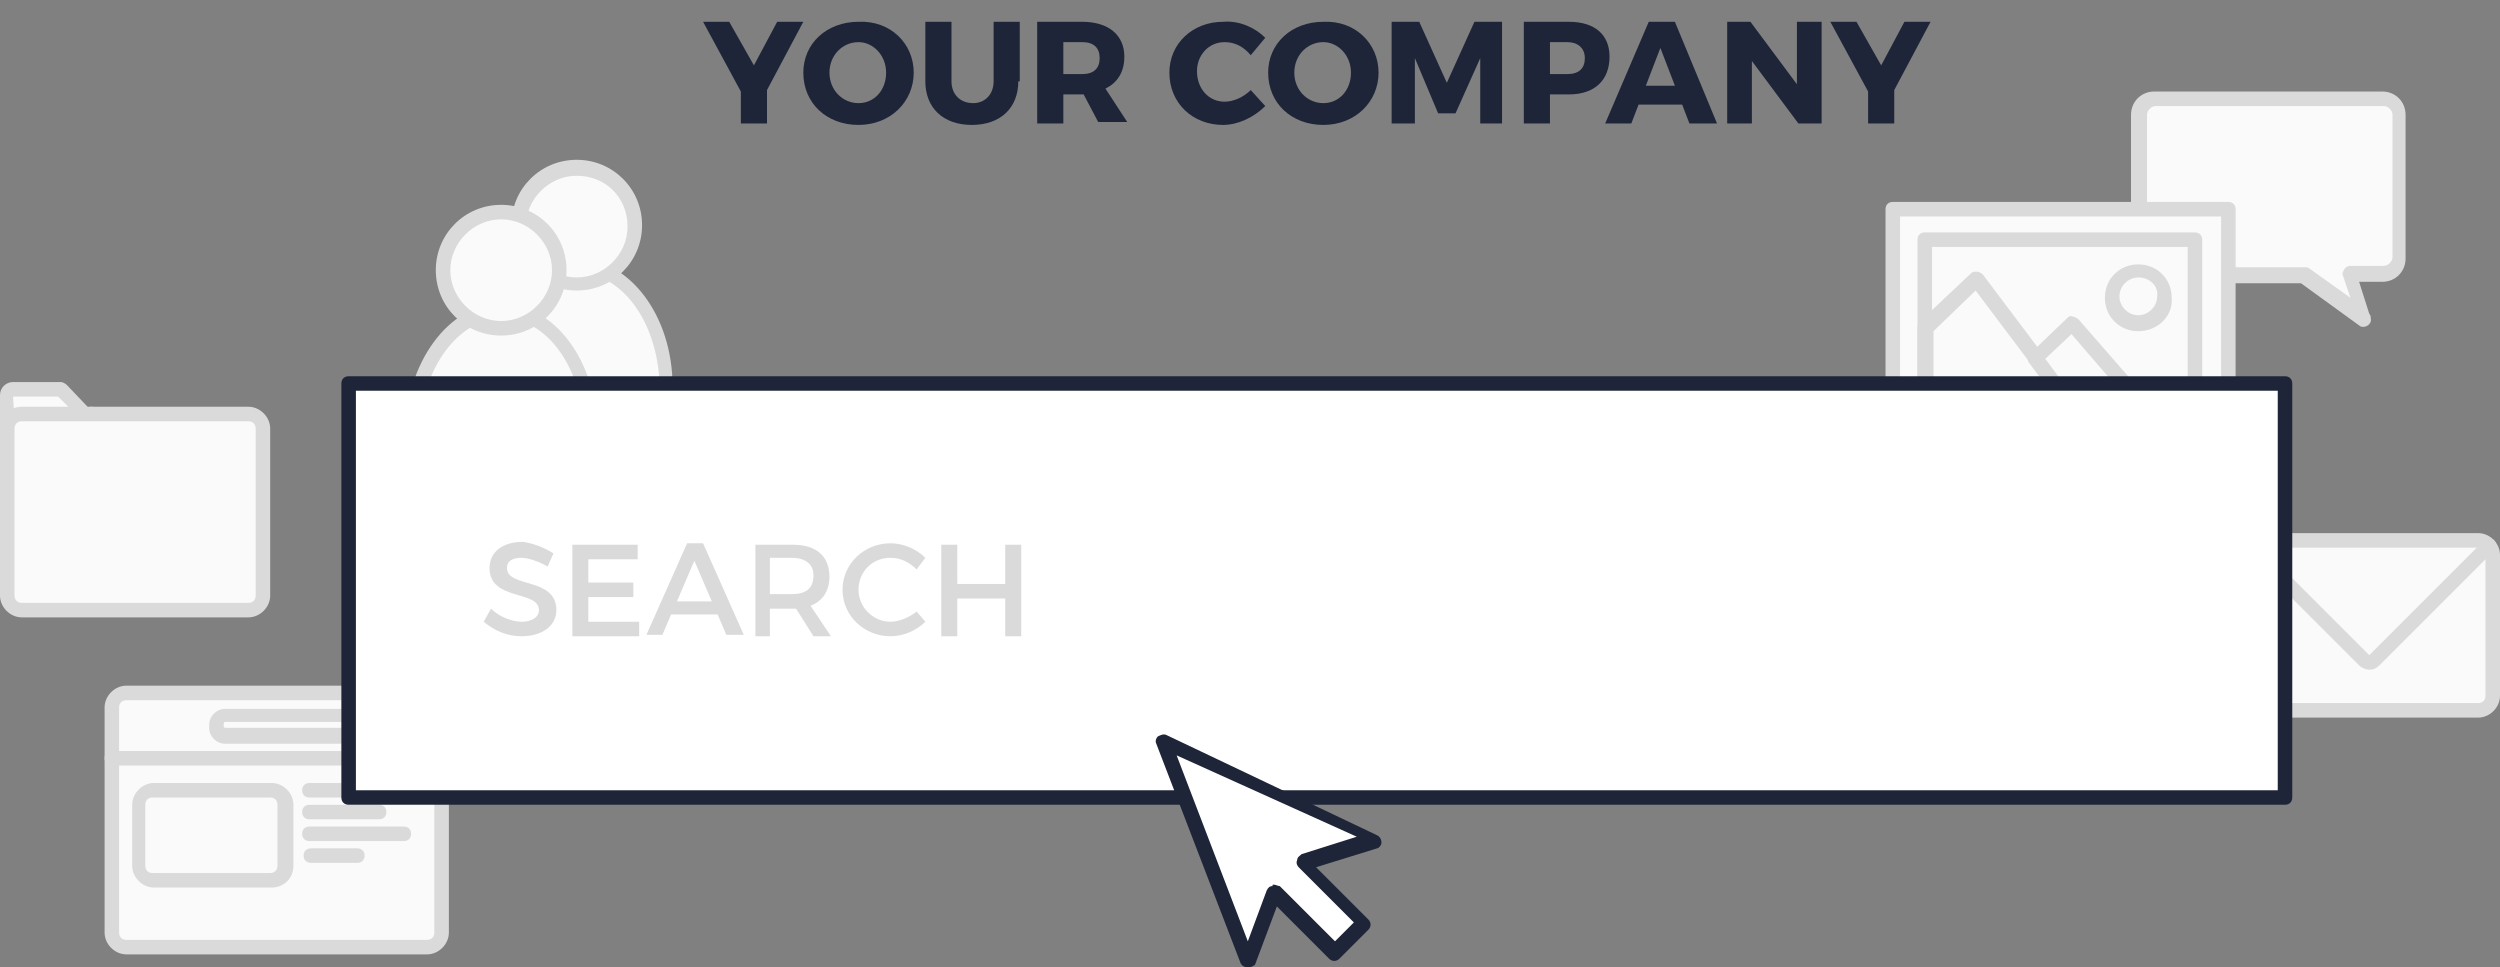 <?xml version="1.0" encoding="utf-8"?>
<!-- Generator: Adobe Illustrator 18.1.1, SVG Export Plug-In . SVG Version: 6.00 Build 0)  -->
<svg version="1.1" id="Calque_1" xmlns="http://www.w3.org/2000/svg" xmlns:xlink="http://www.w3.org/1999/xlink" x="0px" y="0px"
	 viewBox="0 0 172.1 66.6" enable-background="new 0 0 172.1 66.6" xml:space="preserve">
<rect x="0" y="0" width="172.1" height="66.6" fill="#808080" stroke="none"/>
<g>
	<g>
		<polyline fill="#FAFAFA" points="6.3,28.5 6.3,29.1 0.5,29.1 		"/>
		<path fill="#DADADA" d="M6.3,29.6H0.5c-0.3,0-0.5-0.2-0.5-0.5s0.2-0.5,0.5-0.5h5.3v-0.1C5.8,28.2,6,28,6.3,28s0.5,0.2,0.5,0.5v0.6
			C6.8,29.3,6.5,29.6,6.3,29.6z"/>
	</g>
	<g>
		<path fill="#FAFAFA" d="M0.5,29.5v-2.3c0-0.2,0.2-0.4,0.4-0.4h3.3l2,2.1v0.6H0.5"/>
		<path fill="#DADADA" d="M6.3,30H0.5C0.2,30,0,29.8,0,29.5v-2.3c0-0.5,0.4-0.9,0.9-0.9h3.3c0.1,0,0.3,0.1,0.4,0.2l2,2.1
			c0.1,0.1,0.1,0.2,0.1,0.3v0.6C6.8,29.8,6.5,30,6.3,30z M1,29h4.7L4,27.3H0.9L1,29z"/>
	</g>
	<g>
		<path fill="#FAFAFA" d="M0.5,41V29.5c0-0.5,0.4-1,1-1h15.6c0.6,0,1,0.5,1,1V41c0,0.5-0.4,1-1,1H1.5C0.9,42,0.5,41.6,0.5,41z"/>
		<path fill="#DADADA" d="M17.1,42.5H1.5C0.7,42.5,0,41.8,0,41V29.5C0,28.6,0.7,28,1.5,28h15.6c0.8,0,1.5,0.7,1.5,1.5V41
			C18.6,41.8,17.9,42.5,17.1,42.5z M1.5,29C1.2,29,1,29.2,1,29.5V41c0,0.3,0.2,0.5,0.5,0.5h15.6c0.3,0,0.5-0.2,0.5-0.5V29.5
			c0-0.3-0.2-0.5-0.5-0.5H1.5z"/>
	</g>
</g>
<g>
	<path fill="#FAFAFA" d="M170.6,48.9h-15.1c-0.6,0-1-0.5-1-1v-9.7c0-0.5,0.4-1,1-1h15.1c0.6,0,1,0.5,1,1v9.7
		C171.6,48.4,171.2,48.9,170.6,48.9z"/>
	<path fill="#DADADA" d="M170.6,49.4h-15.1c-0.8,0-1.5-0.7-1.5-1.5v-9.7c0-0.8,0.7-1.5,1.5-1.5h15.1c0.8,0,1.5,0.7,1.5,1.5v9.7
		C172.1,48.7,171.4,49.4,170.6,49.4z M155.5,37.7c-0.3,0-0.5,0.2-0.5,0.5v9.7c0,0.3,0.2,0.5,0.5,0.5h15.1c0.3,0,0.5-0.2,0.5-0.5
		v-9.7c0-0.3-0.2-0.5-0.5-0.5H155.5z"/>
</g>
<g>
	<path fill="#DADADA" d="M163.1,46.1c-0.2,0-0.5-0.1-0.7-0.3l-8.2-8.2c-0.2-0.2-0.2-0.5,0-0.7s0.5-0.2,0.7,0l8.2,8.2l7.9-7.9
		c0.2-0.2,0.5-0.2,0.7,0s0.2,0.5,0,0.7l-7.9,7.9C163.6,46,163.4,46.1,163.1,46.1z"/>
</g>
<g>
	<g>
		<path fill="#FAFAFA" d="M7.7,64.2V48.7c0-0.5,0.4-1,1-1h20.7c0.6,0,1,0.5,1,1v15.5c0,0.6-0.4,1-1,1H8.7
			C8.2,65.2,7.7,64.7,7.7,64.2z"/>
		<path fill="#DADADA" d="M29.4,65.7H8.7c-0.8,0-1.5-0.7-1.5-1.5V48.7c0-0.8,0.7-1.5,1.5-1.5h20.7c0.8,0,1.5,0.7,1.5,1.5v15.5
			C30.9,65,30.2,65.7,29.4,65.7z M8.7,48.2c-0.3,0-0.5,0.2-0.5,0.5v15.5c0,0.3,0.2,0.5,0.5,0.5h20.7c0.3,0,0.5-0.2,0.5-0.5V48.7
			c0-0.3-0.2-0.5-0.5-0.5H8.7z"/>
	</g>
	<g>
		<path fill="#FAFAFA" d="M14.9,50v-0.2c0-0.3,0.3-0.6,0.6-0.6h12.7c0.3,0,0.6,0.3,0.6,0.6V50c0,0.3-0.3,0.6-0.6,0.6H15.5
			C15.2,50.7,14.9,50.4,14.9,50z"/>
		<path fill="#DADADA" d="M28.3,51.2H15.5c-0.6,0-1.1-0.5-1.1-1.1v-0.2c0-0.6,0.5-1.1,1.1-1.1h12.7c0.6,0,1.1,0.5,1.1,1.1V50
			C29.4,50.7,28.9,51.2,28.3,51.2z M15.5,49.7c-0.1,0-0.1,0.1-0.1,0.1V50c0,0.1,0.1,0.1,0.1,0.1h12.7c0.1,0,0.1-0.1,0.1-0.1v-0.2
			c0-0.1-0.1-0.1-0.1-0.1H15.5z"/>
	</g>
	<g>
		<line fill="#FAFAFA" x1="7.7" y1="52.2" x2="30.4" y2="52.2"/>
		<path fill="#DADADA" d="M30.4,52.7H7.7c-0.3,0-0.5-0.2-0.5-0.5s0.2-0.5,0.5-0.5h22.7c0.3,0,0.5,0.2,0.5,0.5S30.7,52.7,30.4,52.7z"
			/>
	</g>
	<g>
		<circle fill="#FAFAFA" cx="12.5" cy="49.9" r="0.6"/>
	</g>
	<g>
		<circle fill="#FAFAFA" cx="10" cy="49.9" r="0.6"/>
	</g>
	<g>
		<path fill="#FAFAFA" d="M18.7,60.6h-8.1c-0.6,0-1-0.5-1-1v-4.2c0-0.5,0.4-1,1-1h8.1c0.6,0,1,0.5,1,1v4.2
			C19.7,60.2,19.2,60.6,18.7,60.6z"/>
		<path fill="#DADADA" d="M18.7,61.1h-8.1c-0.8,0-1.5-0.7-1.5-1.5v-4.2c0-0.8,0.7-1.5,1.5-1.5h8.1c0.8,0,1.5,0.7,1.5,1.5v4.2
			C20.2,60.5,19.5,61.1,18.7,61.1z M10.5,54.9c-0.3,0-0.5,0.2-0.5,0.5v4.2c0,0.3,0.2,0.5,0.5,0.5h8.1c0.3,0,0.5-0.2,0.5-0.5v-4.2
			c0-0.3-0.2-0.5-0.5-0.5H10.5z"/>
	</g>
	<g>
		<line fill="#FAFAFA" x1="21.3" y1="54.4" x2="27.8" y2="54.4"/>
		<path fill="#DADADA" d="M27.8,54.9h-6.5c-0.3,0-0.5-0.2-0.5-0.5s0.2-0.5,0.5-0.5h6.5c0.3,0,0.5,0.2,0.5,0.5S28.1,54.9,27.8,54.9z"
			/>
	</g>
	<g>
		<line fill="#FAFAFA" x1="21.3" y1="55.9" x2="26.1" y2="55.9"/>
		<path fill="#DADADA" d="M26.1,56.4h-4.8c-0.3,0-0.5-0.2-0.5-0.5s0.2-0.5,0.5-0.5h4.8c0.3,0,0.5,0.2,0.5,0.5S26.4,56.4,26.1,56.4z"
			/>
	</g>
	<g>
		<line fill="#FAFAFA" x1="21.3" y1="57.4" x2="27.8" y2="57.4"/>
		<path fill="#DADADA" d="M27.8,57.9h-6.5c-0.3,0-0.5-0.2-0.5-0.5s0.2-0.5,0.5-0.5h6.5c0.3,0,0.5,0.2,0.5,0.5S28.1,57.9,27.8,57.9z"
			/>
	</g>
	<g>
		<line fill="#FAFAFA" x1="21.3" y1="58.9" x2="24.6" y2="58.9"/>
		<path fill="#DADADA" d="M24.6,59.4h-3.2c-0.3,0-0.5-0.2-0.5-0.5s0.2-0.5,0.5-0.5h3.2c0.3,0,0.5,0.2,0.5,0.5S24.9,59.4,24.6,59.4z"
			/>
	</g>
</g>
<g>
	<path fill="#FAFAFA" d="M164,6.8h-15.7c-0.6,0-1.1,0.5-1.1,1.1v9.9c0,0.6,0.5,1.1,1.1,1.1h10.3l4.1,2.9l-1-2.9h2.3
		c0.6,0,1.1-0.5,1.1-1.1V7.9C165.1,7.3,164.6,6.8,164,6.8z"/>
	<path fill="#DADADA" d="M162.7,22.5c-0.1,0-0.2,0-0.3-0.1l-4-2.9h-10.1c-0.9,0-1.6-0.7-1.6-1.6V7.9c0-0.9,0.7-1.6,1.6-1.6H164
		c0.9,0,1.6,0.7,1.6,1.6v9.9c0,0.9-0.7,1.6-1.6,1.6h-1.6l0.7,2.2c0.1,0.1,0.1,0.2,0.1,0.3C163.3,22.2,163,22.5,162.7,22.5
		C162.8,22.5,162.7,22.5,162.7,22.5z M148.4,7.3c-0.3,0-0.6,0.3-0.6,0.6v9.9c0,0.3,0.3,0.6,0.6,0.6h10.3c0.1,0,0.2,0,0.3,0.1l2.8,2
		l-0.5-1.5c-0.1-0.2,0-0.3,0.1-0.5c0.1-0.1,0.2-0.2,0.4-0.2h2.3c0.3,0,0.6-0.3,0.6-0.6V7.9c0-0.3-0.3-0.6-0.6-0.6H148.4z"/>
</g>
<g>
	<g>
		<g>
			<path fill="#FAFAFA" d="M33.6,26.8c0-4.7,2.7-8.5,6.1-8.5s6.1,3.8,6.1,8.5H33.6z"/>
			<path fill="#DADADA" d="M45.9,27.3C45.9,27.3,45.9,27.3,45.9,27.3H33.6c-0.3,0-0.5-0.2-0.5-0.5c0-4.9,3-9,6.6-9
				c3.6,0,6.6,3.9,6.6,8.8c0,0,0,0.1,0,0.1C46.4,27.1,46.2,27.3,45.9,27.3z M34.1,26.3h11.3c-0.2-4.2-2.6-7.5-5.6-7.5
				S34.3,22.2,34.1,26.3z"/>
		</g>
		<g>
			<circle fill="#FAFAFA" cx="39.7" cy="15.6" r="4"/>
			<path fill="#DADADA" d="M39.7,20c-2.5,0-4.5-2-4.5-4.5c0-2.5,2-4.5,4.5-4.5c2.5,0,4.5,2,4.5,4.5C44.2,18,42.2,20,39.7,20z
				 M39.7,12.1c-1.9,0-3.5,1.6-3.5,3.5c0,1.9,1.6,3.5,3.5,3.5c1.9,0,3.5-1.6,3.5-3.5C43.2,13.6,41.7,12.1,39.7,12.1z"/>
		</g>
	</g>
	<g>
		<g>
			<path fill="#FAFAFA" d="M28.4,29.9c0-4.7,2.7-8.5,6.1-8.5s6.1,3.8,6.1,8.5H28.4z"/>
			<path fill="#DADADA" d="M40.7,30.4C40.7,30.4,40.7,30.4,40.7,30.4H28.4c-0.3,0-0.5-0.2-0.5-0.5c0-4.9,3-9,6.6-9
				c3.6,0,6.6,3.9,6.6,8.8c0,0,0,0.1,0,0.1C41.2,30.2,41,30.4,40.7,30.4z M28.9,29.4h11.3c-0.2-4.2-2.6-7.5-5.6-7.5
				S29.1,25.3,28.9,29.4z"/>
		</g>
		<g>
			<circle fill="#FAFAFA" cx="34.5" cy="18.6" r="4"/>
			<path fill="#DADADA" d="M34.5,23.1c-2.5,0-4.5-2-4.5-4.5c0-2.5,2-4.5,4.5-4.5c2.5,0,4.5,2,4.5,4.5C39,21.1,37,23.1,34.5,23.1z
				 M34.5,15.1c-1.9,0-3.5,1.6-3.5,3.5c0,1.9,1.6,3.5,3.5,3.5c1.9,0,3.5-1.6,3.5-3.5C38,16.7,36.4,15.1,34.5,15.1z"/>
		</g>
	</g>
</g>
<g>
	<g>
		<rect x="130.3" y="14.4" fill="#FAFAFA" width="23.1" height="16.4"/>
		<path fill="#DADADA" d="M153.4,31.2h-23.1c-0.3,0-0.5-0.2-0.5-0.5V14.4c0-0.3,0.2-0.5,0.5-0.5h23.1c0.3,0,0.5,0.2,0.5,0.5v16.4
			C153.9,31,153.6,31.2,153.4,31.2z M130.8,30.2h22.1V14.9h-22.1V30.2z"/>
	</g>
	<g>
		<rect x="132.5" y="16.5" fill="#FAFAFA" width="18.6" height="12.1"/>
		<path fill="#DADADA" d="M151.1,29.1h-18.6c-0.3,0-0.5-0.2-0.5-0.5V16.5c0-0.3,0.2-0.5,0.5-0.5h18.6c0.3,0,0.5,0.2,0.5,0.5v12.1
			C151.6,28.9,151.4,29.1,151.1,29.1z M133,28.1h17.6V17H133V28.1z"/>
	</g>
	<g>
		<circle fill="#FAFAFA" cx="147.2" cy="20.5" r="1.8"/>
		<path fill="#DADADA" d="M147.2,22.8c-1.3,0-2.3-1-2.3-2.3c0-1.3,1-2.3,2.3-2.3s2.3,1,2.3,2.3C149.6,21.8,148.5,22.8,147.2,22.8z
			 M147.2,19.1c-0.7,0-1.3,0.6-1.3,1.3c0,0.7,0.6,1.3,1.3,1.3c0.7,0,1.3-0.6,1.3-1.3C148.6,19.7,148,19.1,147.2,19.1z"/>
	</g>
	<g>
		<polygon fill="#FAFAFA" points="132.5,22.6 136,19.2 143.1,28.6 132.5,28.6 		"/>
		<path fill="#DADADA" d="M143.1,29.1C143.1,29.1,143.1,29.1,143.1,29.1h-10.6c-0.3,0-0.5-0.2-0.5-0.5v-6.1c0-0.1,0.1-0.3,0.2-0.4
			l3.5-3.3c0.1-0.1,0.2-0.1,0.4-0.1c0.1,0,0.3,0.1,0.4,0.2l7,9.3c0.1,0.1,0.2,0.2,0.2,0.4C143.6,28.9,143.4,29.1,143.1,29.1z
			 M133,28.1h9.1l-6.1-8.1l-2.9,2.8V28.1z"/>
	</g>
	<g>
		<polygon fill="#FAFAFA" points="140.1,24.7 142.6,22.3 148.1,28.6 143.1,28.6 		"/>
		<path fill="#DADADA" d="M148.1,29.1C148.1,29.1,148.1,29.1,148.1,29.1h-5.1c-0.2,0-0.3-0.1-0.4-0.2l-2.9-3.9
			c-0.2-0.2-0.1-0.5,0.1-0.7l2.5-2.4c0.1-0.1,0.2-0.2,0.4-0.1c0.1,0,0.3,0.1,0.4,0.2l5.4,6.2c0.1,0.1,0.2,0.2,0.2,0.4
			C148.6,28.9,148.4,29.1,148.1,29.1z M143.3,28.1h3.7l-4.4-5.1l-1.8,1.7L143.3,28.1z"/>
	</g>
</g>
<g>
	<rect x="24" y="26.4" fill="#FFFFFF" width="133.3" height="28.5"/>
	<path fill="#1E2538" d="M157.3,55.4H24c-0.3,0-0.5-0.2-0.5-0.5V26.4c0-0.3,0.2-0.5,0.5-0.5h133.3c0.3,0,0.5,0.2,0.5,0.5v28.5
		C157.8,55.2,157.6,55.4,157.3,55.4z M24.5,54.4h132.3V26.9H24.5V54.4z"/>
</g>
<g>
	<path fill="#DADADA" d="M38.1,38.1L37.7,39c-0.7-0.4-1.4-0.6-1.8-0.6c-0.6,0-1,0.2-1,0.7c0,1.4,3.4,0.6,3.4,2.9
		c0,1.1-1,1.8-2.4,1.8c-1,0-1.9-0.4-2.6-1l0.5-0.9c0.6,0.6,1.5,0.9,2.1,0.9c0.7,0,1.2-0.3,1.2-0.8c0-1.4-3.4-0.6-3.4-2.9
		c0-1.1,0.9-1.8,2.3-1.8C36.7,37.4,37.5,37.7,38.1,38.1z"/>
	<path fill="#DADADA" d="M40.5,38.4v1.7h3.1v1h-3.1v1.7H44v1h-4.6v-6.3h4.5v1H40.5z"/>
	<path fill="#DADADA" d="M46.2,42.3l-0.6,1.4h-1.1l2.8-6.3h1.1l2.8,6.3H50l-0.6-1.4H46.2z M47.8,38.6l-1.2,2.8H49L47.8,38.6z"/>
	<path fill="#DADADA" d="M54.8,41.9c-0.1,0-0.2,0-0.3,0H53v1.9H52v-6.3h2.6c1.6,0,2.5,0.8,2.5,2.2c0,1-0.5,1.7-1.3,2l1.4,2.1H56
		L54.8,41.9z M54.5,40.9c1,0,1.5-0.4,1.5-1.3c0-0.8-0.6-1.2-1.5-1.2H53v2.5H54.5z"/>
	<path fill="#DADADA" d="M63.7,38.4l-0.6,0.8c-0.5-0.5-1.1-0.8-1.8-0.8c-1.3,0-2.2,1-2.2,2.2s1,2.2,2.2,2.2c0.6,0,1.3-0.3,1.8-0.7
		l0.6,0.7c-0.6,0.6-1.5,1-2.4,1c-1.8,0-3.3-1.4-3.3-3.2c0-1.8,1.5-3.2,3.3-3.2C62.2,37.4,63.1,37.8,63.7,38.4z"/>
	<path fill="#DADADA" d="M69.2,43.8v-2.6h-3.3v2.6h-1.1v-6.3h1.1v2.7h3.3v-2.7h1.1v6.3H69.2z"/>
</g>
<g>
	<polygon fill="#FFFFFF" points="91.9,65.6 93.8,63.6 89.7,59.4 94.6,57.8 80.1,51 85.9,66.1 87.7,61.4 	"/>
	<path fill="#1E2538" d="M85.9,66.6C85.9,66.6,85.9,66.6,85.9,66.6c-0.2,0-0.4-0.1-0.5-0.3l-5.8-15.1c-0.1-0.2,0-0.4,0.1-0.5
		c0.2-0.1,0.4-0.2,0.6-0.1l14.5,6.9c0.2,0.1,0.3,0.3,0.3,0.5s-0.2,0.4-0.3,0.4l-4.2,1.3l3.6,3.6c0.2,0.2,0.2,0.5,0,0.7l-2,2
		c-0.2,0.2-0.5,0.2-0.7,0l-3.6-3.6l-1.5,4C86.3,66.5,86.1,66.6,85.9,66.6z M87.7,60.9c0.1,0,0.3,0.1,0.4,0.1l3.8,3.8l1.3-1.3
		l-3.8-3.8c-0.1-0.1-0.2-0.3-0.1-0.5c0-0.2,0.2-0.3,0.3-0.4l3.8-1.2L81,52l4.9,12.8l1.3-3.5c0.1-0.2,0.2-0.3,0.4-0.3
		C87.6,60.9,87.6,60.9,87.7,60.9z"/>
</g>
<g>
	<path fill="#1E2538" d="M52.7,8.5H51V6.3l-2.6-4.8h1.8l1.7,3l1.6-3h1.8l-2.5,4.7V8.5z"/>
	<path fill="#1E2538" d="M62.9,5c0,2-1.6,3.6-3.8,3.6c-2.2,0-3.8-1.5-3.8-3.6c0-2,1.6-3.5,3.8-3.5C61.3,1.4,62.9,3,62.9,5z M57.1,5
		c0,1.2,0.9,2.1,2,2.1c1.1,0,1.9-0.9,1.9-2.1s-0.9-2.1-1.9-2.1C58,2.9,57.1,3.8,57.1,5z"/>
	<path fill="#1E2538" d="M70.1,5.6c0,1.8-1.2,3-3.2,3c-2,0-3.2-1.2-3.2-3V1.5h1.8v4.1c0,0.9,0.6,1.5,1.5,1.5c0.8,0,1.4-0.6,1.4-1.5
		V1.5h1.8V5.6z"/>
	<path fill="#1E2538" d="M74.6,6.5L74.6,6.5h-1.4v2h-1.8v-7h3.1c1.8,0,2.9,0.9,2.9,2.4c0,1.1-0.5,1.8-1.3,2.2l1.5,2.3h-2L74.6,6.5z
		 M74.5,5.1c0.8,0,1.2-0.4,1.2-1.1c0-0.7-0.4-1.1-1.2-1.1h-1.3v2.2H74.5z"/>
	<path fill="#1E2538" d="M87.1,2.6l-1,1.2c-0.5-0.6-1.1-0.9-1.8-0.9c-1.1,0-1.9,0.9-1.9,2c0,1.2,0.8,2.1,1.9,2.1
		c0.6,0,1.3-0.3,1.8-0.8l1,1.1c-0.8,0.8-1.9,1.3-2.9,1.3c-2.1,0-3.7-1.5-3.7-3.6c0-2,1.6-3.5,3.7-3.5C85.3,1.4,86.4,1.9,87.1,2.6z"
		/>
	<path fill="#1E2538" d="M94.9,5c0,2-1.6,3.6-3.8,3.6c-2.2,0-3.8-1.5-3.8-3.6c0-2,1.6-3.5,3.8-3.5C93.3,1.4,94.9,3,94.9,5z M89.1,5
		c0,1.2,0.9,2.1,2,2.1c1.1,0,1.9-0.9,1.9-2.1s-0.9-2.1-1.9-2.1C90,2.9,89.1,3.8,89.1,5z"/>
	<path fill="#1E2538" d="M101.9,8.5l0-4.5l-1.7,3.8h-1.2L97.4,4v4.5h-1.6v-7h1.9l1.9,4.2l1.9-4.2h1.9v7H101.9z"/>
	<path fill="#1E2538" d="M108,1.5c1.8,0,2.8,0.9,2.8,2.4c0,1.6-1,2.6-2.8,2.6h-1.3v2h-1.8v-7H108z M106.7,5.1h1.2
		c0.8,0,1.2-0.4,1.2-1.1c0-0.7-0.5-1.1-1.2-1.1h-1.2V5.1z"/>
	<path fill="#1E2538" d="M112.8,7.2l-0.5,1.3h-1.8l3-7h1.8l2.9,7h-1.9l-0.5-1.3H112.8z M114.3,3.3l-1,2.6h2L114.3,3.3z"/>
	<path fill="#1E2538" d="M123.8,8.5l-3.2-4.3v4.3h-1.7v-7h1.6l3.2,4.3V1.5h1.7v7H123.8z"/>
	<path fill="#1E2538" d="M130.4,8.5h-1.8V6.3L126,1.5h1.8l1.7,3l1.6-3h1.8l-2.5,4.7V8.5z"/>
</g>
</svg>
